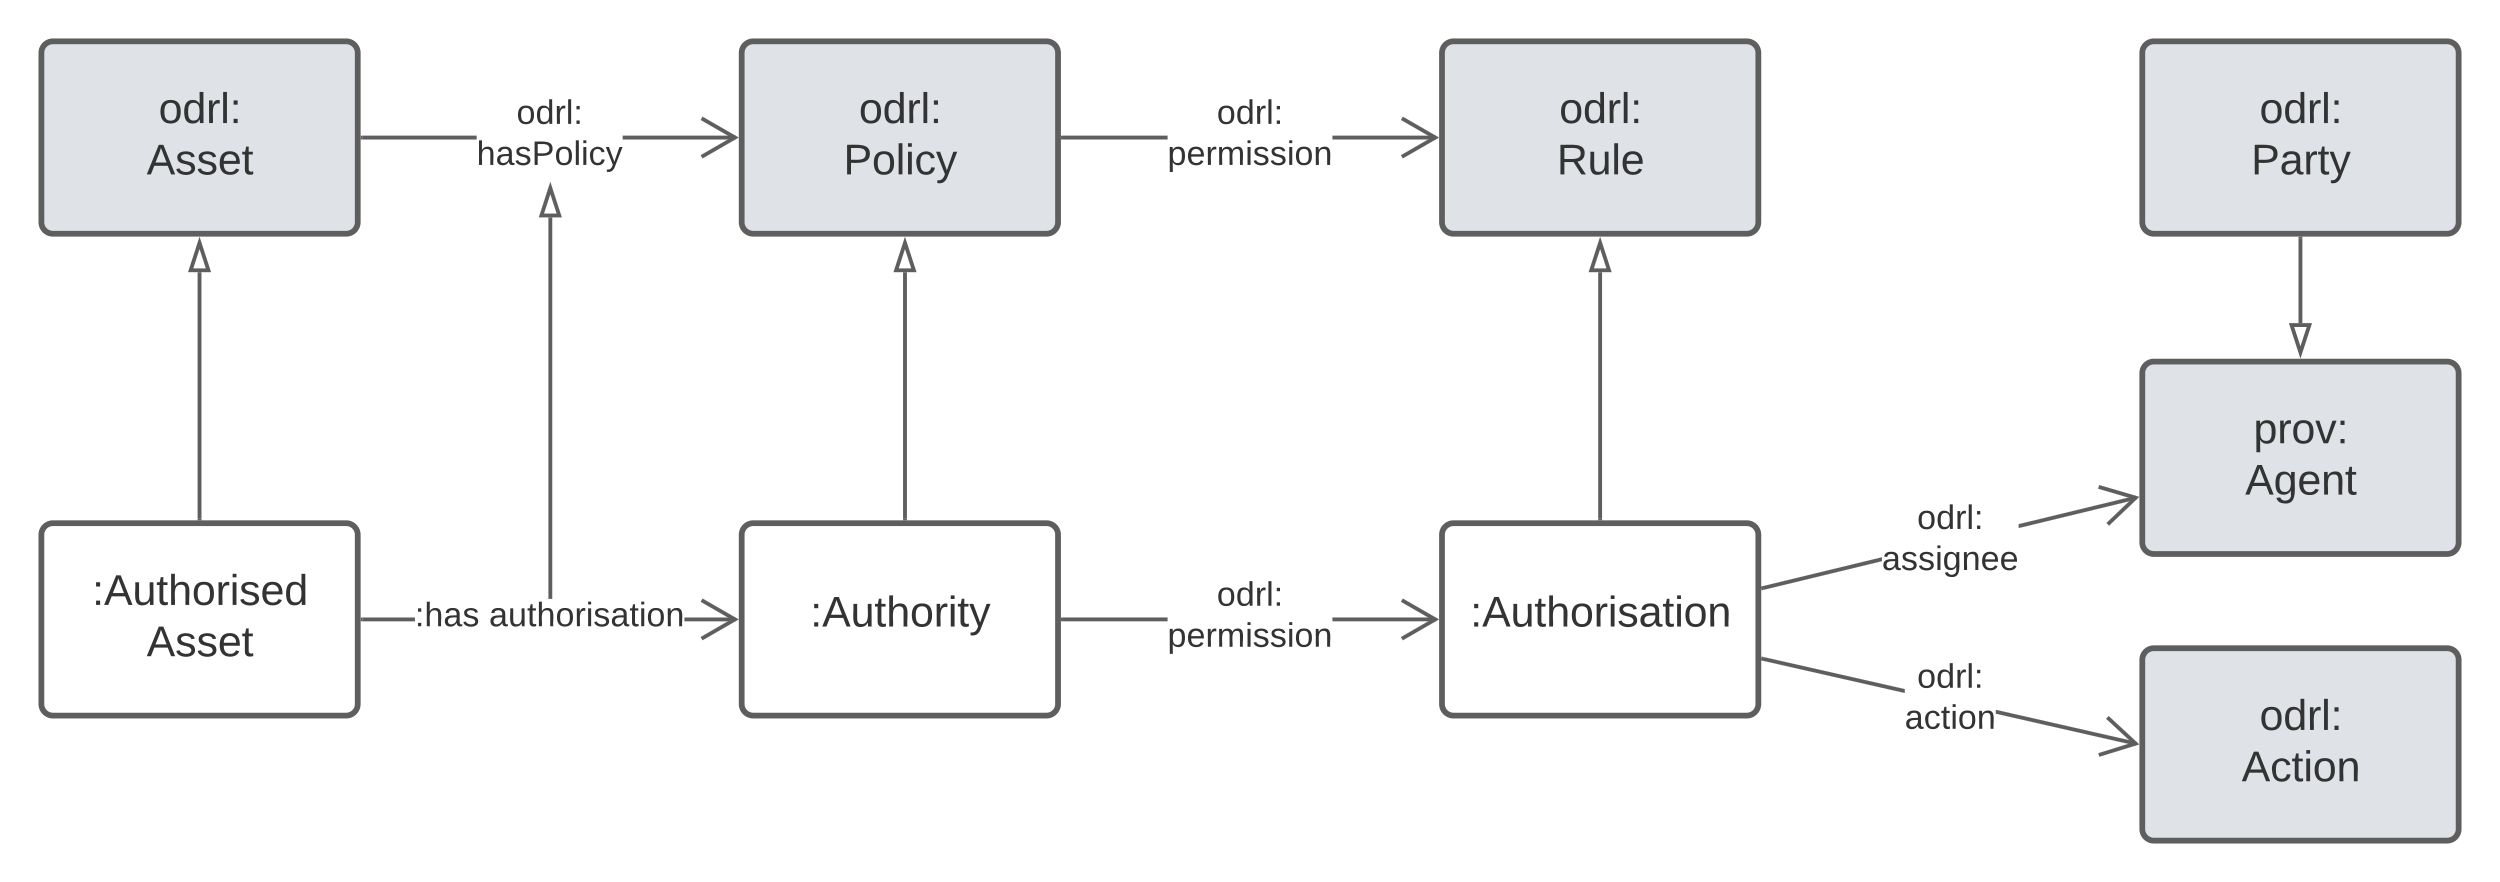<svg xmlns="http://www.w3.org/2000/svg" xmlns:xlink="http://www.w3.org/1999/xlink" xmlns:lucid="lucid" width="1299.44" height="458.44"><g transform="translate(-400.788 -440.211)" lucid:page-tab-id="yG0iBhHpWRea"><path d="M0 0h2000v1000H0z" fill="#fff"/><path d="M422.3 467.7a6 6 0 0 1 6-6h152.43a6 6 0 0 1 6 6v88a6 6 0 0 1-6 6H428.3a6 6 0 0 1-6-6z" stroke="#5e5e5e" stroke-width="3" fill="#dfe3e8"/><use xlink:href="#a" transform="matrix(1,0,0,1,427.288,466.711) translate(55.957 37.465)"/><use xlink:href="#b" transform="matrix(1,0,0,1,427.288,466.711) translate(49.722 64.132)"/><path d="M786.3 467.7a6 6 0 0 1 6-6h152.43a6 6 0 0 1 6 6v88a6 6 0 0 1-6 6H792.3a6 6 0 0 1-6-6z" stroke="#5e5e5e" stroke-width="3" fill="#dfe3e8"/><use xlink:href="#a" transform="matrix(1,0,0,1,791.288,466.711) translate(55.957 37.465)"/><use xlink:href="#c" transform="matrix(1,0,0,1,791.288,466.711) translate(47.932 64.132)"/><path d="M648.53 512.7h-59.3v-1.96h59.3zm134.44 0h-58.5v-1.96H783z" stroke="#5e5e5e" stroke-width=".05" fill="#5e5e5e"/><path d="M589.26 512.7h-1.03v-1.96h1.03z" fill="#5e5e5e"/><path stroke="#5e5e5e" stroke-width=".05" fill="#5e5e5e"/><path d="M784.74 511.7l-18.8 10.85-.96-1.68 15.86-9.16-15.86-9.14.97-1.7z" stroke="#5e5e5e" stroke-width=".05" fill="#5e5e5e"/><use xlink:href="#d" transform="matrix(1,0,0,1,648.535,490.378) translate(20.746 14.222)"/><use xlink:href="#e" transform="matrix(1,0,0,1,648.535,490.378) translate(0.005 35.556)"/><path d="M504.5 709.66V581.7" stroke="#5e5e5e" stroke-width="2" fill="none"/><path d="M505.5 710.66h-1.96v-1.02h1.94z" stroke="#5e5e5e" stroke-width=".05" fill="#5e5e5e"/><path d="M504.5 566.45l4.64 14.26h-9.26z" stroke="#5e5e5e" stroke-width="2" fill="#fff"/><path d="M1232.5 709.66V581.7" stroke="#5e5e5e" stroke-width="2" fill="none"/><path d="M1233.48 710.66h-1.94v-1.02h1.94z" stroke="#5e5e5e" stroke-width=".05" fill="#5e5e5e"/><path d="M1232.5 566.45l4.64 14.26h-9.27z" stroke="#5e5e5e" stroke-width="2" fill="#fff"/><path d="M871.18 709.66V581.7" stroke="#5e5e5e" stroke-width="2" fill="none"/><path d="M872.15 710.66h-1.95v-1.02h1.95z" stroke="#5e5e5e" stroke-width=".05" fill="#5e5e5e"/><path d="M871.18 566.45l4.63 14.26h-9.26z" stroke="#5e5e5e" stroke-width="2" fill="#fff"/><path d="M422.3 718.16a6 6 0 0 1 6-6h152.43a6 6 0 0 1 6 6v88a6 6 0 0 1-6 6H428.3a6 6 0 0 1-6-6z" stroke="#5e5e5e" stroke-width="3" fill="#fff"/><use xlink:href="#f" transform="matrix(1,0,0,1,427.288,717.162) translate(21.389 37.465)"/><use xlink:href="#g" transform="matrix(1,0,0,1,427.288,717.162) translate(49.722 64.132)"/><path d="M786.3 718.16a6 6 0 0 1 6-6h152.43a6 6 0 0 1 6 6v88a6 6 0 0 1-6 6H792.3a6 6 0 0 1-6-6z" stroke="#5e5e5e" stroke-width="3" fill="#fff"/><use xlink:href="#h" transform="matrix(1,0,0,1,791.288,717.162) translate(30.648 48.715)"/><path d="M616.46 763.14h-27.23v-1.95h27.23zm166.5 0h-26.4v-1.95h26.4z" stroke="#5e5e5e" stroke-width=".05" fill="#5e5e5e"/><path d="M589.26 763.14h-1.03v-1.95h1.03z" fill="#5e5e5e"/><path stroke="#5e5e5e" stroke-width=".05" fill="#5e5e5e"/><path d="M784.74 762.16L765.94 773l-.96-1.68 15.86-9.16-15.86-9.15.97-1.68z" stroke="#5e5e5e" stroke-width=".05" fill="#5e5e5e"/><use xlink:href="#i" transform="matrix(1,0,0,1,616.461,751.495) translate(0 14.222)"/><use xlink:href="#j" transform="matrix(1,0,0,1,616.461,751.495) translate(38.519 14.222)"/><path d="M1150.3 718.16a6 6 0 0 1 6-6h152.43a6 6 0 0 1 6 6v88a6 6 0 0 1-6 6H1156.3a6 6 0 0 1-6-6z" stroke="#5e5e5e" stroke-width="3" fill="#fff"/><use xlink:href="#k" transform="matrix(1,0,0,1,1155.288,717.162) translate(9.691 48.715)"/><path d="M1150.3 467.7a6 6 0 0 1 6-6h152.43a6 6 0 0 1 6 6v88a6 6 0 0 1-6 6H1156.3a6 6 0 0 1-6-6z" stroke="#5e5e5e" stroke-width="3" fill="#dfe3e8"/><use xlink:href="#a" transform="matrix(1,0,0,1,1155.288,466.711) translate(55.957 37.465)"/><use xlink:href="#l" transform="matrix(1,0,0,1,1155.288,466.711) translate(54.722 64.132)"/><path d="M1007.65 512.7h-54.42v-1.96h54.42zm139.32 0h-53.6v-1.96h53.6z" stroke="#5e5e5e" stroke-width=".05" fill="#5e5e5e"/><path d="M953.26 512.7h-1.03v-1.96h1.03z" fill="#5e5e5e"/><path stroke="#5e5e5e" stroke-width=".05" fill="#5e5e5e"/><path d="M1148.74 511.7l-18.8 10.85-.96-1.68 15.86-9.16-15.86-9.14.97-1.7z" stroke="#5e5e5e" stroke-width=".05" fill="#5e5e5e"/><use xlink:href="#d" transform="matrix(1,0,0,1,1007.646,490.378) translate(25.635 14.222)"/><use xlink:href="#m" transform="matrix(1,0,0,1,1007.646,490.378) translate(0.005 35.556)"/><path d="M687.8 553.2v198.3h-1.94V553.2z" stroke="#5e5e5e" stroke-width=".05" fill="#5e5e5e"/><path stroke="#5e5e5e" stroke-width=".05" fill="#5e5e5e"/><path d="M691.47 552.2h-9.27l4.63-14.27z" fill="#fff"/><path d="M692.8 553.17h-11.94l5.97-18.4zm-9.26-1.95h6.6l-3.3-10.13zM1007.65 763.14h-54.42v-1.95h54.42zm139.32 0h-53.6v-1.95h53.6z" stroke="#5e5e5e" stroke-width=".05" fill="#5e5e5e"/><path d="M953.26 763.14h-1.03v-1.95h1.03z" fill="#5e5e5e"/><path stroke="#5e5e5e" stroke-width=".05" fill="#5e5e5e"/><path d="M1148.74 762.16l-18.8 10.85-.96-1.68 15.86-9.16-15.86-9.15.97-1.68z" stroke="#5e5e5e" stroke-width=".05" fill="#5e5e5e"/><use xlink:href="#d" transform="matrix(1,0,0,1,1007.646,740.829) translate(25.635 14.222)"/><use xlink:href="#m" transform="matrix(1,0,0,1,1007.646,740.829) translate(0.005 35.556)"/><path d="M1514.3 634.16a6 6 0 0 1 6-6h152.43a6 6 0 0 1 6 6v88a6 6 0 0 1-6 6H1520.3a6 6 0 0 1-6-6z" stroke="#5e5e5e" stroke-width="3" fill="#dfe3e8"/><use xlink:href="#n" transform="matrix(1,0,0,1,1519.288,633.162) translate(52.84 37.465)"/><use xlink:href="#o" transform="matrix(1,0,0,1,1519.288,633.162) translate(48.488 64.132)"/><path d="M1378.98 731.88l-61.55 14.9-.46-1.88 62-15.03zm132.27-32.05l-61.2 14.83v-2l60.74-14.73z" stroke="#5e5e5e" stroke-width=".05" fill="#5e5e5e"/><path d="M1317.46 746.8l-1 .23-.46-1.9 1-.24zM1512.74 698.46l-15.7 14.96-1.35-1.4 13.25-12.64-17.57-5.16.55-1.88z" stroke="#5e5e5e" stroke-width=".05" fill="#5e5e5e"/><use xlink:href="#d" transform="matrix(1,0,0,1,1378.979,700.931) translate(18.301 14.222)"/><use xlink:href="#p" transform="matrix(1,0,0,1,1378.979,700.931) translate(0.005 35.556)"/><path d="M1511.23 825.8l-.43 1.9-72.6-16.52v-2zm-120.4-27.4v2L1317 783.63l.42-1.9z" stroke="#5e5e5e" stroke-width=".05" fill="#5e5e5e"/><path d="M1317.45 781.72l-.43 1.9-1-.22.43-1.9zM1512.74 827.14l-20.72 6.4-.58-1.85 17.5-5.42-13.44-12.45 1.33-1.43z" stroke="#5e5e5e" stroke-width=".05" fill="#5e5e5e"/><g><use xlink:href="#d" transform="matrix(1,0,0,1,1390.831,783.465) translate(6.449 14.222)"/><use xlink:href="#q" transform="matrix(1,0,0,1,1390.831,783.465) translate(0.005 35.556)"/></g><path d="M1514.3 783.15a6 6 0 0 1 6-6h152.43a6 6 0 0 1 6 6v88a6 6 0 0 1-6 6H1520.3a6 6 0 0 1-6-6z" stroke="#5e5e5e" stroke-width="3" fill="#dfe3e8"/><g><use xlink:href="#a" transform="matrix(1,0,0,1,1519.288,782.152) translate(55.957 37.465)"/><use xlink:href="#r" transform="matrix(1,0,0,1,1519.288,782.152) translate(46.667 64.132)"/></g><path d="M1514.3 467.7a6 6 0 0 1 6-6h152.43a6 6 0 0 1 6 6v88a6 6 0 0 1-6 6H1520.3a6 6 0 0 1-6-6z" stroke="#5e5e5e" stroke-width="3" fill="#dfe3e8"/><g><use xlink:href="#a" transform="matrix(1,0,0,1,1519.288,466.711) translate(55.957 37.465)"/><use xlink:href="#s" transform="matrix(1,0,0,1,1519.288,466.711) translate(51.605 64.132)"/></g><path d="M1596.5 564.2v43.96" stroke="#5e5e5e" stroke-width="2" fill="none"/><path d="M1597.48 564.24h-1.94v-1.03h1.94z" stroke="#5e5e5e" stroke-width=".05" fill="#5e5e5e"/><path d="M1596.5 623.43l-4.63-14.27h9.28z" stroke="#5e5e5e" stroke-width="2" fill="#fff"/><defs><path fill="#333" d="M100-194c62-1 85 37 85 99 1 63-27 99-86 99S16-35 15-95c0-66 28-99 85-99zM99-20c44 1 53-31 53-75 0-43-8-75-51-75s-53 32-53 75 10 74 51 75" id="t"/><path fill="#333" d="M85-194c31 0 48 13 60 33l-1-100h32l1 261h-30c-2-10 0-23-3-31C134-8 116 4 85 4 32 4 16-35 15-94c0-66 23-100 70-100zm9 24c-40 0-46 34-46 75 0 40 6 74 45 74 42 0 51-32 51-76 0-42-9-74-50-73" id="u"/><path fill="#333" d="M114-163C36-179 61-72 57 0H25l-1-190h30c1 12-1 29 2 39 6-27 23-49 58-41v29" id="v"/><path fill="#333" d="M24 0v-261h32V0H24" id="w"/><path fill="#333" d="M33-154v-36h34v36H33zM33 0v-36h34V0H33" id="x"/><g id="a"><use transform="matrix(0.062,0,0,0.062,0,0)" xlink:href="#t"/><use transform="matrix(0.062,0,0,0.062,12.346,0)" xlink:href="#u"/><use transform="matrix(0.062,0,0,0.062,24.691,0)" xlink:href="#v"/><use transform="matrix(0.062,0,0,0.062,32.037,0)" xlink:href="#w"/><use transform="matrix(0.062,0,0,0.062,36.914,0)" xlink:href="#x"/></g><path fill="#333" d="M205 0l-28-72H64L36 0H1l101-248h38L239 0h-34zm-38-99l-47-123c-12 45-31 82-46 123h93" id="y"/><path fill="#333" d="M135-143c-3-34-86-38-87 0 15 53 115 12 119 90S17 21 10-45l28-5c4 36 97 45 98 0-10-56-113-15-118-90-4-57 82-63 122-42 12 7 21 19 24 35" id="z"/><path fill="#333" d="M100-194c63 0 86 42 84 106H49c0 40 14 67 53 68 26 1 43-12 49-29l28 8c-11 28-37 45-77 45C44 4 14-33 15-96c1-61 26-98 85-98zm52 81c6-60-76-77-97-28-3 7-6 17-6 28h103" id="A"/><path fill="#333" d="M59-47c-2 24 18 29 38 22v24C64 9 27 4 27-40v-127H5v-23h24l9-43h21v43h35v23H59v120" id="B"/><g id="b"><use transform="matrix(0.062,0,0,0.062,0,0)" xlink:href="#y"/><use transform="matrix(0.062,0,0,0.062,14.815,0)" xlink:href="#z"/><use transform="matrix(0.062,0,0,0.062,25.926,0)" xlink:href="#z"/><use transform="matrix(0.062,0,0,0.062,37.037,0)" xlink:href="#A"/><use transform="matrix(0.062,0,0,0.062,49.383,0)" xlink:href="#B"/></g><path fill="#333" d="M30-248c87 1 191-15 191 75 0 78-77 80-158 76V0H30v-248zm33 125c57 0 124 11 124-50 0-59-68-47-124-48v98" id="C"/><path fill="#333" d="M24-231v-30h32v30H24zM24 0v-190h32V0H24" id="D"/><path fill="#333" d="M96-169c-40 0-48 33-48 73s9 75 48 75c24 0 41-14 43-38l32 2c-6 37-31 61-74 61-59 0-76-41-82-99-10-93 101-131 147-64 4 7 5 14 7 22l-32 3c-4-21-16-35-41-35" id="E"/><path fill="#333" d="M179-190L93 31C79 59 56 82 12 73V49c39 6 53-20 64-50L1-190h34L92-34l54-156h33" id="F"/><g id="c"><use transform="matrix(0.062,0,0,0.062,0,0)" xlink:href="#C"/><use transform="matrix(0.062,0,0,0.062,14.815,0)" xlink:href="#t"/><use transform="matrix(0.062,0,0,0.062,27.16,0)" xlink:href="#w"/><use transform="matrix(0.062,0,0,0.062,32.037,0)" xlink:href="#D"/><use transform="matrix(0.062,0,0,0.062,36.914,0)" xlink:href="#E"/><use transform="matrix(0.062,0,0,0.062,48.025,0)" xlink:href="#F"/></g><g id="d"><use transform="matrix(0.049,0,0,0.049,0,0)" xlink:href="#t"/><use transform="matrix(0.049,0,0,0.049,9.877,0)" xlink:href="#u"/><use transform="matrix(0.049,0,0,0.049,19.753,0)" xlink:href="#v"/><use transform="matrix(0.049,0,0,0.049,25.63,0)" xlink:href="#w"/><use transform="matrix(0.049,0,0,0.049,29.531,0)" xlink:href="#x"/></g><path fill="#333" d="M106-169C34-169 62-67 57 0H25v-261h32l-1 103c12-21 28-36 61-36 89 0 53 116 60 194h-32v-121c2-32-8-49-39-48" id="G"/><path fill="#333" d="M141-36C126-15 110 5 73 4 37 3 15-17 15-53c-1-64 63-63 125-63 3-35-9-54-41-54-24 1-41 7-42 31l-33-3c5-37 33-52 76-52 45 0 72 20 72 64v82c-1 20 7 32 28 27v20c-31 9-61-2-59-35zM48-53c0 20 12 33 32 33 41-3 63-29 60-74-43 2-92-5-92 41" id="H"/><g id="e"><use transform="matrix(0.049,0,0,0.049,0,0)" xlink:href="#G"/><use transform="matrix(0.049,0,0,0.049,9.877,0)" xlink:href="#H"/><use transform="matrix(0.049,0,0,0.049,19.753,0)" xlink:href="#z"/><use transform="matrix(0.049,0,0,0.049,28.642,0)" xlink:href="#C"/><use transform="matrix(0.049,0,0,0.049,40.494,0)" xlink:href="#t"/><use transform="matrix(0.049,0,0,0.049,50.37,0)" xlink:href="#w"/><use transform="matrix(0.049,0,0,0.049,54.272,0)" xlink:href="#D"/><use transform="matrix(0.049,0,0,0.049,58.173,0)" xlink:href="#E"/><use transform="matrix(0.049,0,0,0.049,67.062,0)" xlink:href="#F"/></g><path fill="#333" d="M84 4C-5 8 30-112 23-190h32v120c0 31 7 50 39 49 72-2 45-101 50-169h31l1 190h-30c-1-10 1-25-2-33-11 22-28 36-60 37" id="I"/><g id="f"><use transform="matrix(0.062,0,0,0.062,0,0)" xlink:href="#x"/><use transform="matrix(0.062,0,0,0.062,6.173,0)" xlink:href="#y"/><use transform="matrix(0.062,0,0,0.062,20.988,0)" xlink:href="#I"/><use transform="matrix(0.062,0,0,0.062,33.333,0)" xlink:href="#B"/><use transform="matrix(0.062,0,0,0.062,39.506,0)" xlink:href="#G"/><use transform="matrix(0.062,0,0,0.062,51.852,0)" xlink:href="#t"/><use transform="matrix(0.062,0,0,0.062,64.198,0)" xlink:href="#v"/><use transform="matrix(0.062,0,0,0.062,71.543,0)" xlink:href="#D"/><use transform="matrix(0.062,0,0,0.062,76.42,0)" xlink:href="#z"/><use transform="matrix(0.062,0,0,0.062,87.531,0)" xlink:href="#A"/><use transform="matrix(0.062,0,0,0.062,99.877,0)" xlink:href="#u"/></g><g id="g"><use transform="matrix(0.062,0,0,0.062,0,0)" xlink:href="#y"/><use transform="matrix(0.062,0,0,0.062,14.815,0)" xlink:href="#z"/><use transform="matrix(0.062,0,0,0.062,25.926,0)" xlink:href="#z"/><use transform="matrix(0.062,0,0,0.062,37.037,0)" xlink:href="#A"/><use transform="matrix(0.062,0,0,0.062,49.383,0)" xlink:href="#B"/></g><g id="h"><use transform="matrix(0.062,0,0,0.062,0,0)" xlink:href="#x"/><use transform="matrix(0.062,0,0,0.062,6.173,0)" xlink:href="#y"/><use transform="matrix(0.062,0,0,0.062,20.988,0)" xlink:href="#I"/><use transform="matrix(0.062,0,0,0.062,33.333,0)" xlink:href="#B"/><use transform="matrix(0.062,0,0,0.062,39.506,0)" xlink:href="#G"/><use transform="matrix(0.062,0,0,0.062,51.852,0)" xlink:href="#t"/><use transform="matrix(0.062,0,0,0.062,64.198,0)" xlink:href="#v"/><use transform="matrix(0.062,0,0,0.062,71.543,0)" xlink:href="#D"/><use transform="matrix(0.062,0,0,0.062,76.42,0)" xlink:href="#B"/><use transform="matrix(0.062,0,0,0.062,82.593,0)" xlink:href="#F"/></g><g id="i"><use transform="matrix(0.049,0,0,0.049,0,0)" xlink:href="#x"/><use transform="matrix(0.049,0,0,0.049,4.938,0)" xlink:href="#G"/><use transform="matrix(0.049,0,0,0.049,14.815,0)" xlink:href="#H"/><use transform="matrix(0.049,0,0,0.049,24.691,0)" xlink:href="#z"/></g><path fill="#333" d="M117-194c89-4 53 116 60 194h-32v-121c0-31-8-49-39-48C34-167 62-67 57 0H25l-1-190h30c1 10-1 24 2 32 11-22 29-35 61-36" id="J"/><g id="j"><use transform="matrix(0.049,0,0,0.049,0,0)" xlink:href="#H"/><use transform="matrix(0.049,0,0,0.049,9.877,0)" xlink:href="#I"/><use transform="matrix(0.049,0,0,0.049,19.753,0)" xlink:href="#B"/><use transform="matrix(0.049,0,0,0.049,24.691,0)" xlink:href="#G"/><use transform="matrix(0.049,0,0,0.049,34.568,0)" xlink:href="#t"/><use transform="matrix(0.049,0,0,0.049,44.444,0)" xlink:href="#v"/><use transform="matrix(0.049,0,0,0.049,50.321,0)" xlink:href="#D"/><use transform="matrix(0.049,0,0,0.049,54.222,0)" xlink:href="#z"/><use transform="matrix(0.049,0,0,0.049,63.111,0)" xlink:href="#H"/><use transform="matrix(0.049,0,0,0.049,72.988,0)" xlink:href="#B"/><use transform="matrix(0.049,0,0,0.049,77.926,0)" xlink:href="#D"/><use transform="matrix(0.049,0,0,0.049,81.827,0)" xlink:href="#t"/><use transform="matrix(0.049,0,0,0.049,91.704,0)" xlink:href="#J"/></g><g id="k"><use transform="matrix(0.062,0,0,0.062,0,0)" xlink:href="#x"/><use transform="matrix(0.062,0,0,0.062,6.173,0)" xlink:href="#y"/><use transform="matrix(0.062,0,0,0.062,20.988,0)" xlink:href="#I"/><use transform="matrix(0.062,0,0,0.062,33.333,0)" xlink:href="#B"/><use transform="matrix(0.062,0,0,0.062,39.506,0)" xlink:href="#G"/><use transform="matrix(0.062,0,0,0.062,51.852,0)" xlink:href="#t"/><use transform="matrix(0.062,0,0,0.062,64.198,0)" xlink:href="#v"/><use transform="matrix(0.062,0,0,0.062,71.543,0)" xlink:href="#D"/><use transform="matrix(0.062,0,0,0.062,76.42,0)" xlink:href="#z"/><use transform="matrix(0.062,0,0,0.062,87.531,0)" xlink:href="#H"/><use transform="matrix(0.062,0,0,0.062,99.877,0)" xlink:href="#B"/><use transform="matrix(0.062,0,0,0.062,106.049,0)" xlink:href="#D"/><use transform="matrix(0.062,0,0,0.062,110.926,0)" xlink:href="#t"/><use transform="matrix(0.062,0,0,0.062,123.272,0)" xlink:href="#J"/></g><path fill="#333" d="M233-177c-1 41-23 64-60 70L243 0h-38l-65-103H63V0H30v-248c88 3 205-21 203 71zM63-129c60-2 137 13 137-47 0-61-80-42-137-45v92" id="K"/><g id="l"><use transform="matrix(0.062,0,0,0.062,0,0)" xlink:href="#K"/><use transform="matrix(0.062,0,0,0.062,15.988,0)" xlink:href="#I"/><use transform="matrix(0.062,0,0,0.062,28.333,0)" xlink:href="#w"/><use transform="matrix(0.062,0,0,0.062,33.21,0)" xlink:href="#A"/></g><path fill="#333" d="M115-194c55 1 70 41 70 98S169 2 115 4C84 4 66-9 55-30l1 105H24l-1-265h31l2 30c10-21 28-34 59-34zm-8 174c40 0 45-34 45-75s-6-73-45-74c-42 0-51 32-51 76 0 43 10 73 51 73" id="L"/><path fill="#333" d="M210-169c-67 3-38 105-44 169h-31v-121c0-29-5-50-35-48C34-165 62-65 56 0H25l-1-190h30c1 10-1 24 2 32 10-44 99-50 107 0 11-21 27-35 58-36 85-2 47 119 55 194h-31v-121c0-29-5-49-35-48" id="M"/><g id="m"><use transform="matrix(0.049,0,0,0.049,0,0)" xlink:href="#L"/><use transform="matrix(0.049,0,0,0.049,9.877,0)" xlink:href="#A"/><use transform="matrix(0.049,0,0,0.049,19.753,0)" xlink:href="#v"/><use transform="matrix(0.049,0,0,0.049,25.63,0)" xlink:href="#M"/><use transform="matrix(0.049,0,0,0.049,40.395,0)" xlink:href="#D"/><use transform="matrix(0.049,0,0,0.049,44.296,0)" xlink:href="#z"/><use transform="matrix(0.049,0,0,0.049,53.185,0)" xlink:href="#z"/><use transform="matrix(0.049,0,0,0.049,62.074,0)" xlink:href="#D"/><use transform="matrix(0.049,0,0,0.049,65.975,0)" xlink:href="#t"/><use transform="matrix(0.049,0,0,0.049,75.852,0)" xlink:href="#J"/></g><path fill="#333" d="M108 0H70L1-190h34L89-25l56-165h34" id="N"/><g id="n"><use transform="matrix(0.062,0,0,0.062,0,0)" xlink:href="#L"/><use transform="matrix(0.062,0,0,0.062,12.346,0)" xlink:href="#v"/><use transform="matrix(0.062,0,0,0.062,19.691,0)" xlink:href="#t"/><use transform="matrix(0.062,0,0,0.062,32.037,0)" xlink:href="#N"/><use transform="matrix(0.062,0,0,0.062,43.148,0)" xlink:href="#x"/></g><path fill="#333" d="M177-190C167-65 218 103 67 71c-23-6-38-20-44-43l32-5c15 47 100 32 89-28v-30C133-14 115 1 83 1 29 1 15-40 15-95c0-56 16-97 71-98 29-1 48 16 59 35 1-10 0-23 2-32h30zM94-22c36 0 50-32 50-73 0-42-14-75-50-75-39 0-46 34-46 75s6 73 46 73" id="O"/><g id="o"><use transform="matrix(0.062,0,0,0.062,0,0)" xlink:href="#y"/><use transform="matrix(0.062,0,0,0.062,14.815,0)" xlink:href="#O"/><use transform="matrix(0.062,0,0,0.062,27.16,0)" xlink:href="#A"/><use transform="matrix(0.062,0,0,0.062,39.506,0)" xlink:href="#J"/><use transform="matrix(0.062,0,0,0.062,51.852,0)" xlink:href="#B"/></g><g id="p"><use transform="matrix(0.049,0,0,0.049,0,0)" xlink:href="#H"/><use transform="matrix(0.049,0,0,0.049,9.877,0)" xlink:href="#z"/><use transform="matrix(0.049,0,0,0.049,18.765,0)" xlink:href="#z"/><use transform="matrix(0.049,0,0,0.049,27.654,0)" xlink:href="#D"/><use transform="matrix(0.049,0,0,0.049,31.556,0)" xlink:href="#O"/><use transform="matrix(0.049,0,0,0.049,41.432,0)" xlink:href="#J"/><use transform="matrix(0.049,0,0,0.049,51.309,0)" xlink:href="#A"/><use transform="matrix(0.049,0,0,0.049,61.185,0)" xlink:href="#A"/></g><g id="q"><use transform="matrix(0.049,0,0,0.049,0,0)" xlink:href="#H"/><use transform="matrix(0.049,0,0,0.049,9.877,0)" xlink:href="#E"/><use transform="matrix(0.049,0,0,0.049,18.765,0)" xlink:href="#B"/><use transform="matrix(0.049,0,0,0.049,23.704,0)" xlink:href="#D"/><use transform="matrix(0.049,0,0,0.049,27.605,0)" xlink:href="#t"/><use transform="matrix(0.049,0,0,0.049,37.481,0)" xlink:href="#J"/></g><g id="r"><use transform="matrix(0.062,0,0,0.062,0,0)" xlink:href="#y"/><use transform="matrix(0.062,0,0,0.062,14.815,0)" xlink:href="#E"/><use transform="matrix(0.062,0,0,0.062,25.926,0)" xlink:href="#B"/><use transform="matrix(0.062,0,0,0.062,32.099,0)" xlink:href="#D"/><use transform="matrix(0.062,0,0,0.062,36.975,0)" xlink:href="#t"/><use transform="matrix(0.062,0,0,0.062,49.321,0)" xlink:href="#J"/></g><g id="s"><use transform="matrix(0.062,0,0,0.062,0,0)" xlink:href="#C"/><use transform="matrix(0.062,0,0,0.062,14.815,0)" xlink:href="#H"/><use transform="matrix(0.062,0,0,0.062,27.16,0)" xlink:href="#v"/><use transform="matrix(0.062,0,0,0.062,34.506,0)" xlink:href="#B"/><use transform="matrix(0.062,0,0,0.062,40.679,0)" xlink:href="#F"/></g></defs></g></svg>